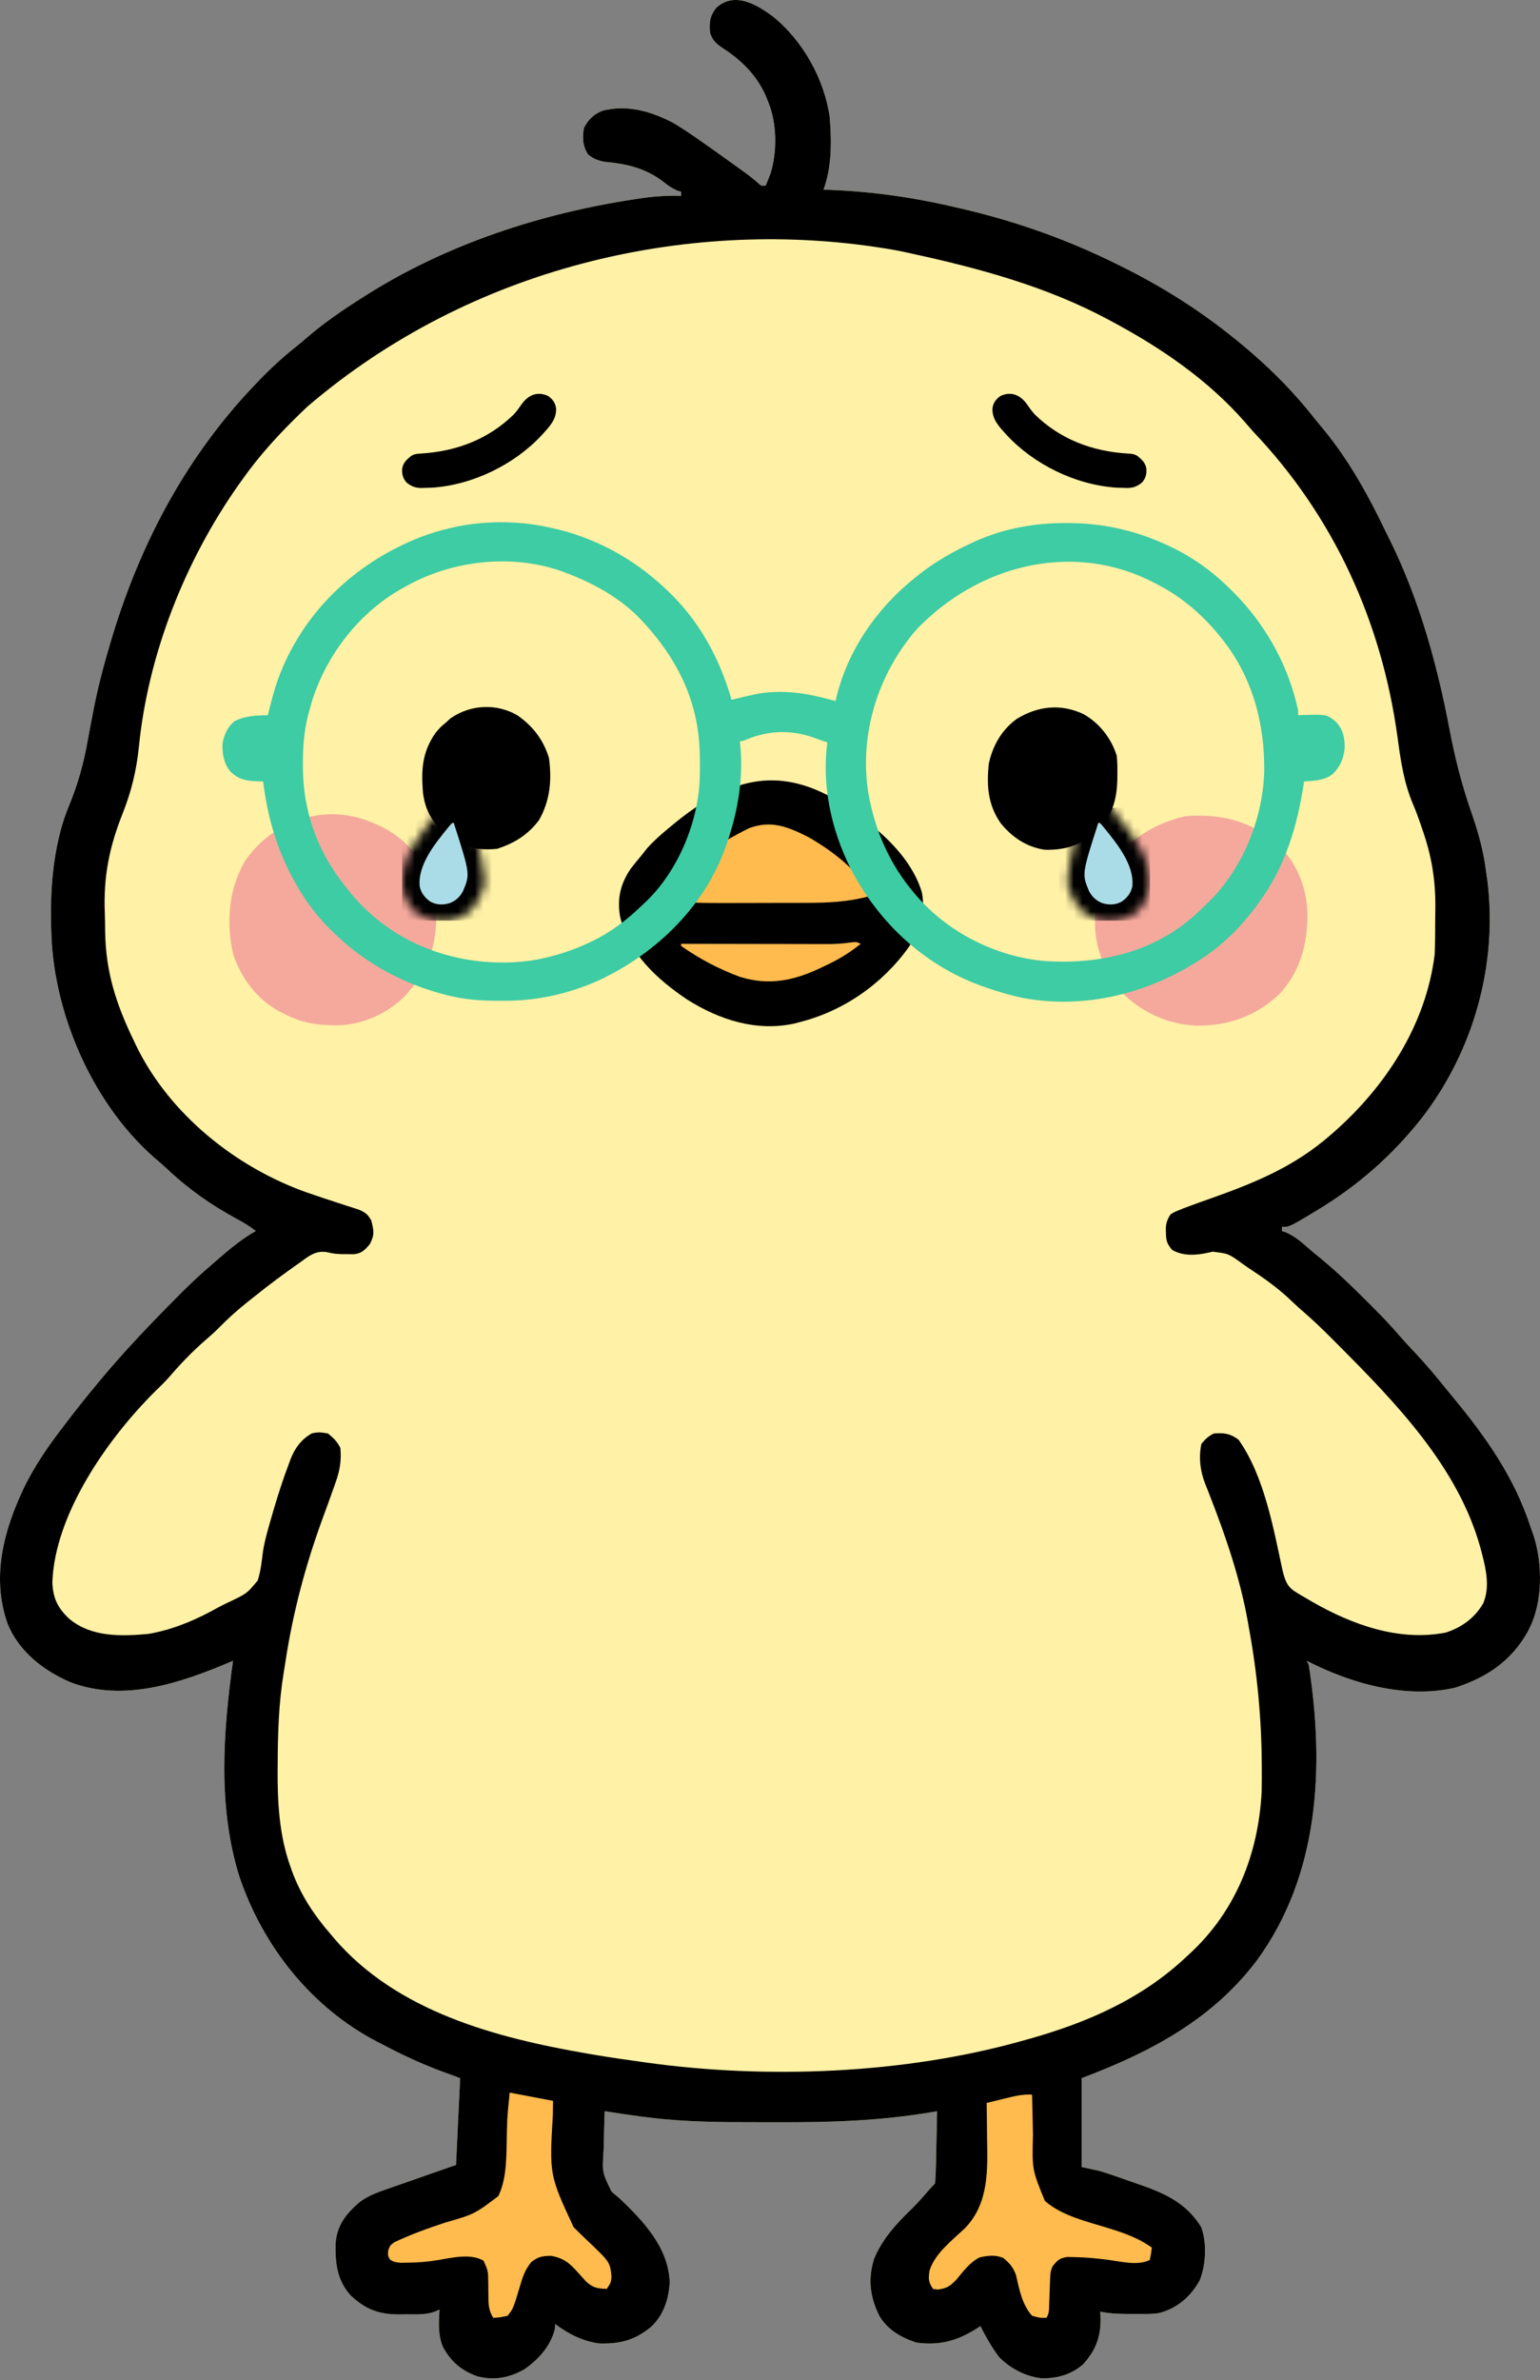 <svg width="180" height="278" viewBox="0 0 180 278" fill="none" xmlns="http://www.w3.org/2000/svg">
<rect x="0" y="0" width="180" height="278" fill="#808080" stroke="none"/>
<path d="M90.361 1.944C93.855 4.773 96.361 9.253 96.982 13.709C97.207 16.548 97.236 19.449 96.258 22.156C96.654 22.169 96.654 22.169 97.058 22.183C102.2 22.389 107.186 23.123 112.186 24.328C112.518 24.405 112.518 24.405 112.856 24.485C118.991 25.936 124.88 28.046 130.528 30.844C130.748 30.952 130.968 31.061 131.195 31.173C135.882 33.505 140.213 36.24 144.284 39.532C144.43 39.65 144.577 39.768 144.727 39.889C148.034 42.583 151.072 45.581 153.696 48.944C154.067 49.392 154.439 49.839 154.812 50.286C157.714 53.854 159.943 57.872 161.926 62.01C162.131 62.434 162.341 62.854 162.552 63.274C165.941 70.202 168.025 77.773 169.452 85.329C170.087 88.64 170.894 91.782 172.003 94.959C172.825 97.315 173.437 99.557 173.726 102.037C173.769 102.319 173.812 102.601 173.856 102.892C175.055 112.689 172.247 122.695 166.245 130.514C162.775 134.931 158.744 138.474 153.937 141.374C153.784 141.467 153.63 141.56 153.472 141.655C150.715 143.305 150.715 143.305 149.834 143.305C149.834 143.464 149.834 143.624 149.834 143.788C150.009 143.848 150.184 143.908 150.363 143.971C151.505 144.475 152.374 145.319 153.318 146.123C153.686 146.434 154.059 146.739 154.433 147.043C156.336 148.609 158.094 150.312 159.835 152.053C160.006 152.224 160.006 152.224 160.18 152.398C161.395 153.613 162.579 154.841 163.698 156.145C164.277 156.815 164.885 157.456 165.491 158.102C166.559 159.251 167.581 160.425 168.562 161.649C168.994 162.187 169.43 162.72 169.871 163.25C173.697 167.866 176.983 172.547 178.871 178.281C179.008 178.696 179.153 179.108 179.301 179.52C180.299 182.714 180.312 187.114 178.794 190.124C178.71 190.294 178.625 190.464 178.538 190.639C176.612 194.043 173.746 195.939 170.106 197.122C164.293 198.463 157.905 196.642 152.73 193.985C152.81 194.144 152.89 194.304 152.972 194.468C154.825 206.372 154.223 218.968 146.906 228.988C141.679 235.91 134.404 239.737 126.425 242.735C126.425 246.159 126.425 249.584 126.425 253.112C127.142 253.271 127.859 253.43 128.597 253.595C129.683 253.929 130.754 254.306 131.825 254.686C132.32 254.861 132.816 255.031 133.313 255.202C136.296 256.244 138.682 257.374 140.392 260.111C141.091 261.948 140.952 264.557 140.222 266.371C139.161 268.24 137.702 269.529 135.64 270.134C135.066 270.257 134.548 270.278 133.961 270.279C133.742 270.279 133.523 270.279 133.297 270.28C133.07 270.279 132.843 270.278 132.609 270.277C132.271 270.278 132.271 270.278 131.927 270.28C130.79 270.278 129.715 270.241 128.597 270.005C128.608 270.172 128.62 270.338 128.631 270.51C128.719 272.798 128.148 274.458 126.598 276.158C125.224 277.363 123.572 277.818 121.78 277.795C119.906 277.606 118.09 276.649 116.772 275.315C115.931 274.172 115.217 272.971 114.6 271.695C114.448 271.794 114.296 271.892 114.14 271.994C111.855 273.432 109.847 273.981 107.118 273.625C105.335 273.031 103.735 272.145 102.774 270.488C101.689 268.3 101.426 266.21 102.156 263.866C103.1 261.536 104.81 259.685 106.601 257.964C107.263 257.314 107.865 256.623 108.467 255.918C108.73 255.615 109.007 255.326 109.29 255.043C109.35 254.404 109.381 253.788 109.39 253.148C109.395 252.961 109.4 252.774 109.405 252.582C109.419 251.984 109.43 251.387 109.441 250.789C109.45 250.384 109.46 249.98 109.47 249.575C109.493 248.582 109.513 247.589 109.532 246.596C109.357 246.626 109.182 246.657 109.003 246.688C102.983 247.715 97.087 247.913 90.998 247.88C90.166 247.877 89.335 247.878 88.503 247.88C84.23 247.884 79.991 247.86 75.745 247.32C75.456 247.284 75.166 247.249 74.868 247.212C74.204 247.126 73.542 247.03 72.879 246.928C72.553 246.879 72.553 246.879 72.219 246.83C71.705 246.753 71.191 246.675 70.677 246.596C70.635 247.729 70.605 248.862 70.584 249.996C70.576 250.38 70.564 250.765 70.55 251.15C70.379 253.733 70.379 253.733 71.472 255.976C71.762 256.237 72.06 256.49 72.366 256.732C75.172 259.399 78.126 262.479 78.279 266.566C78.175 268.552 77.55 270.471 76.046 271.838C74.154 273.348 72.525 273.779 70.1 273.727C68.163 273.501 66.432 272.614 64.885 271.453C64.87 271.744 64.87 271.744 64.855 272.041C64.367 274.029 62.928 275.621 61.265 276.763C59.493 277.744 57.785 278.069 55.81 277.569C53.94 276.915 52.671 275.832 51.747 274.078C51.181 272.686 51.288 271.24 51.37 269.764C51.197 269.842 51.024 269.92 50.846 270.001C49.726 270.404 48.613 270.326 47.434 270.322C47.191 270.326 46.947 270.33 46.697 270.334C44.301 270.335 42.757 269.776 40.989 268.121C39.383 266.347 39.168 264.318 39.224 262.001C39.41 259.851 40.469 258.565 42.055 257.192C43.09 256.432 44.204 256.039 45.412 255.631C45.662 255.542 45.912 255.453 46.169 255.361C46.936 255.089 47.705 254.824 48.474 254.56C48.958 254.389 49.442 254.219 49.925 254.047C51.048 253.649 52.174 253.26 53.301 252.871C53.46 249.526 53.62 246.181 53.784 242.735C52.649 242.316 52.649 242.316 51.491 241.89C49.194 241.026 47.02 240.024 44.854 238.873C44.62 238.755 44.386 238.637 44.145 238.515C36.405 234.51 30.735 227.352 27.967 219.157C25.438 210.993 26.078 202.332 27.237 193.985C27.115 194.037 26.993 194.089 26.867 194.143C21.084 196.59 14.476 198.836 8.289 196.513C5.107 195.165 2.209 192.914 0.88 189.644C-1.047 184.139 0.447 178.682 2.888 173.594C4.035 171.304 5.415 169.232 6.965 167.197C7.066 167.063 7.167 166.928 7.272 166.79C8.652 164.958 10.079 163.165 11.55 161.405C11.706 161.218 11.706 161.218 11.865 161.028C14.652 157.69 17.654 154.56 20.721 151.48C20.908 151.292 21.096 151.103 21.289 150.909C22.428 149.773 23.601 148.694 24.824 147.649C25.093 147.415 25.362 147.18 25.631 146.946C26.993 145.771 28.321 144.681 29.892 143.788C29.186 143.217 28.437 142.782 27.64 142.351C24.693 140.755 22.066 138.916 19.623 136.619C19.111 136.14 18.588 135.686 18.051 135.236C11.12 129.165 6.691 119.341 6.058 110.226C5.822 105.879 5.93 101.553 7.01 97.316C7.072 97.069 7.072 97.069 7.136 96.817C7.393 95.884 7.704 94.988 8.074 94.094C9.094 91.621 9.765 89.231 10.234 86.6C10.424 85.543 10.628 84.489 10.833 83.435C10.873 83.227 10.913 83.02 10.954 82.806C11.486 80.085 12.196 77.42 12.998 74.766C13.064 74.549 13.129 74.332 13.197 74.108C16.55 63.158 21.939 53.11 29.892 44.841C30.005 44.722 30.118 44.604 30.235 44.482C31.59 43.069 32.995 41.771 34.528 40.553C34.979 40.193 35.422 39.823 35.859 39.445C37.923 37.66 40.139 36.164 42.441 34.705C42.605 34.6 42.77 34.496 42.94 34.388C52.328 28.489 63.257 24.924 74.176 23.272C74.443 23.231 74.709 23.191 74.983 23.149C76.535 22.929 78.039 22.828 79.606 22.88C79.606 22.72 79.606 22.561 79.606 22.397C79.447 22.347 79.288 22.297 79.124 22.246C78.48 21.951 78.081 21.675 77.54 21.235C75.487 19.669 73.291 19.129 70.761 18.911C69.907 18.769 69.427 18.582 68.746 18.053C68.097 17.081 68.047 16.044 68.264 14.916C68.793 13.948 69.374 13.365 70.397 12.945C73.295 12.179 76.116 13.011 78.7 14.358C79.504 14.839 80.284 15.348 81.054 15.881C81.217 15.993 81.379 16.105 81.547 16.22C82.76 17.06 83.96 17.915 85.157 18.777C85.366 18.927 85.366 18.927 85.579 19.08C87.595 20.528 87.595 20.528 88.457 21.243C88.964 21.722 88.964 21.722 89.501 21.673C89.673 21.247 89.673 21.247 89.848 20.813C89.912 20.654 89.977 20.494 90.043 20.33C90.866 17.674 90.824 14.345 89.742 11.778C89.663 11.581 89.584 11.384 89.502 11.181C88.422 8.768 86.672 7.039 84.473 5.618C83.676 5.076 83.293 4.739 82.985 3.814C82.895 2.605 82.957 1.886 83.709 0.918C85.85 -1.016 88.399 0.485 90.361 1.944Z" fill="#FFF1A6"/>
<path d="M90.361 1.944C93.855 4.773 96.361 9.253 96.982 13.709C97.207 16.548 97.236 19.449 96.258 22.156C96.654 22.169 96.654 22.169 97.058 22.183C102.2 22.389 107.186 23.123 112.186 24.328C112.518 24.405 112.518 24.405 112.856 24.485C118.991 25.936 124.88 28.046 130.528 30.844C130.748 30.952 130.968 31.061 131.195 31.173C135.882 33.505 140.213 36.24 144.284 39.532C144.43 39.65 144.577 39.768 144.727 39.889C148.034 42.583 151.072 45.581 153.696 48.944C154.067 49.392 154.439 49.839 154.812 50.286C157.714 53.854 159.943 57.872 161.926 62.01C162.131 62.434 162.341 62.854 162.552 63.274C165.941 70.202 168.025 77.773 169.452 85.329C170.087 88.64 170.894 91.782 172.003 94.959C172.825 97.315 173.437 99.557 173.726 102.037C173.769 102.319 173.812 102.601 173.856 102.892C175.055 112.689 172.247 122.695 166.245 130.514C162.775 134.931 158.744 138.474 153.937 141.374C153.784 141.467 153.63 141.56 153.472 141.655C150.715 143.305 150.715 143.305 149.834 143.305C149.834 143.464 149.834 143.624 149.834 143.788C150.009 143.848 150.184 143.908 150.363 143.971C151.505 144.475 152.374 145.319 153.318 146.123C153.686 146.434 154.059 146.739 154.433 147.043C156.336 148.609 158.094 150.312 159.835 152.053C160.006 152.224 160.006 152.224 160.18 152.398C161.395 153.613 162.579 154.841 163.698 156.145C164.277 156.815 164.885 157.456 165.491 158.102C166.559 159.251 167.581 160.425 168.562 161.649C168.994 162.187 169.43 162.72 169.871 163.25C173.697 167.866 176.983 172.547 178.871 178.281C179.008 178.696 179.153 179.108 179.301 179.52C180.299 182.714 180.312 187.114 178.794 190.124C178.71 190.294 178.625 190.464 178.538 190.639C176.612 194.043 173.746 195.939 170.106 197.122C164.293 198.463 157.905 196.642 152.73 193.985C152.81 194.144 152.89 194.304 152.972 194.468C154.825 206.372 154.223 218.968 146.906 228.988C141.679 235.91 134.404 239.737 126.425 242.735C126.425 246.159 126.425 249.584 126.425 253.112C127.142 253.271 127.859 253.43 128.597 253.595C129.683 253.929 130.754 254.306 131.825 254.686C132.32 254.861 132.816 255.031 133.313 255.202C136.296 256.244 138.682 257.374 140.392 260.111C141.091 261.948 140.952 264.557 140.222 266.371C139.161 268.24 137.702 269.529 135.64 270.134C135.066 270.257 134.548 270.278 133.961 270.279C133.742 270.279 133.523 270.279 133.297 270.28C133.07 270.279 132.843 270.278 132.609 270.277C132.271 270.278 132.271 270.278 131.927 270.28C130.79 270.278 129.715 270.241 128.597 270.005C128.608 270.172 128.62 270.338 128.631 270.51C128.719 272.798 128.148 274.458 126.598 276.158C125.224 277.363 123.572 277.818 121.78 277.795C119.906 277.606 118.09 276.649 116.772 275.315C115.931 274.172 115.217 272.971 114.6 271.695C114.448 271.794 114.296 271.892 114.14 271.994C111.855 273.432 109.847 273.981 107.118 273.625C105.335 273.031 103.735 272.145 102.774 270.488C101.689 268.3 101.426 266.21 102.156 263.866C103.1 261.536 104.81 259.685 106.601 257.964C107.263 257.314 107.865 256.623 108.467 255.918C108.73 255.615 109.007 255.326 109.29 255.043C109.35 254.404 109.381 253.788 109.39 253.148C109.395 252.961 109.4 252.774 109.405 252.582C109.419 251.984 109.43 251.387 109.441 250.789C109.45 250.384 109.46 249.98 109.47 249.575C109.493 248.582 109.513 247.589 109.532 246.596C109.357 246.626 109.182 246.657 109.003 246.688C102.983 247.715 97.087 247.913 90.998 247.88C90.166 247.877 89.335 247.878 88.503 247.88C84.23 247.884 79.991 247.86 75.745 247.32C75.456 247.284 75.166 247.249 74.868 247.212C74.204 247.126 73.542 247.03 72.879 246.928C72.553 246.879 72.553 246.879 72.219 246.83C71.705 246.753 71.191 246.675 70.677 246.596C70.635 247.729 70.605 248.862 70.584 249.996C70.576 250.38 70.564 250.765 70.55 251.15C70.379 253.733 70.379 253.733 71.472 255.976C71.762 256.237 72.06 256.49 72.366 256.732C75.172 259.399 78.126 262.479 78.279 266.566C78.175 268.552 77.55 270.471 76.046 271.838C74.154 273.348 72.525 273.779 70.1 273.727C68.163 273.501 66.432 272.614 64.885 271.453C64.87 271.744 64.87 271.744 64.855 272.041C64.367 274.029 62.928 275.621 61.265 276.763C59.493 277.744 57.785 278.069 55.81 277.569C53.94 276.915 52.671 275.832 51.747 274.078C51.181 272.686 51.288 271.24 51.37 269.764C51.197 269.842 51.024 269.92 50.846 270.001C49.726 270.404 48.613 270.326 47.434 270.322C47.191 270.326 46.947 270.33 46.697 270.334C44.301 270.335 42.757 269.776 40.989 268.121C39.383 266.347 39.168 264.318 39.224 262.001C39.41 259.851 40.469 258.565 42.055 257.192C43.09 256.432 44.204 256.039 45.412 255.631C45.662 255.542 45.912 255.453 46.169 255.361C46.936 255.089 47.705 254.824 48.474 254.56C48.958 254.389 49.442 254.219 49.925 254.047C51.048 253.649 52.174 253.26 53.301 252.871C53.46 249.526 53.62 246.181 53.784 242.735C52.649 242.316 52.649 242.316 51.491 241.89C49.194 241.026 47.02 240.024 44.854 238.873C44.62 238.755 44.386 238.637 44.145 238.515C36.405 234.51 30.735 227.352 27.967 219.157C25.438 210.993 26.078 202.332 27.237 193.985C27.115 194.037 26.993 194.089 26.867 194.143C21.084 196.59 14.476 198.836 8.289 196.513C5.107 195.165 2.209 192.914 0.88 189.644C-1.047 184.139 0.447 178.682 2.888 173.594C4.035 171.304 5.415 169.232 6.965 167.197C7.066 167.063 7.167 166.928 7.272 166.79C8.652 164.958 10.079 163.165 11.55 161.405C11.706 161.218 11.706 161.218 11.865 161.028C14.652 157.69 17.654 154.56 20.721 151.48C20.908 151.292 21.096 151.103 21.289 150.909C22.428 149.773 23.601 148.694 24.824 147.649C25.093 147.415 25.362 147.18 25.631 146.946C26.993 145.771 28.321 144.681 29.892 143.788C29.186 143.217 28.437 142.782 27.64 142.351C24.693 140.755 22.066 138.916 19.623 136.619C19.111 136.14 18.588 135.686 18.051 135.236C11.12 129.165 6.691 119.341 6.058 110.226C5.822 105.879 5.93 101.553 7.01 97.316C7.072 97.069 7.072 97.069 7.136 96.817C7.393 95.884 7.704 94.988 8.074 94.094C9.094 91.621 9.765 89.231 10.234 86.6C10.424 85.543 10.628 84.489 10.833 83.435C10.873 83.227 10.913 83.02 10.954 82.806C11.486 80.085 12.196 77.42 12.998 74.766C13.064 74.549 13.129 74.332 13.197 74.108C16.55 63.158 21.939 53.11 29.892 44.841C30.005 44.722 30.118 44.604 30.235 44.482C31.59 43.069 32.995 41.771 34.528 40.553C34.979 40.193 35.422 39.823 35.859 39.445C37.923 37.66 40.139 36.164 42.441 34.705C42.605 34.6 42.77 34.496 42.94 34.388C52.328 28.489 63.257 24.924 74.176 23.272C74.443 23.231 74.709 23.191 74.983 23.149C76.535 22.929 78.039 22.828 79.606 22.88C79.606 22.72 79.606 22.561 79.606 22.397C79.447 22.347 79.288 22.297 79.124 22.246C78.48 21.951 78.081 21.675 77.54 21.235C75.487 19.669 73.291 19.129 70.761 18.911C69.907 18.769 69.427 18.582 68.746 18.053C68.097 17.081 68.047 16.044 68.264 14.916C68.793 13.948 69.374 13.365 70.397 12.945C73.295 12.179 76.116 13.011 78.7 14.358C79.504 14.839 80.284 15.348 81.054 15.881C81.217 15.993 81.379 16.105 81.547 16.22C82.76 17.06 83.96 17.915 85.157 18.777C85.366 18.927 85.366 18.927 85.579 19.08C87.595 20.528 87.595 20.528 88.457 21.243C88.964 21.722 88.964 21.722 89.501 21.673C89.673 21.247 89.673 21.247 89.848 20.813C89.912 20.654 89.977 20.494 90.043 20.33C90.866 17.674 90.824 14.345 89.742 11.778C89.663 11.581 89.584 11.384 89.502 11.181C88.422 8.768 86.672 7.039 84.473 5.618C83.676 5.076 83.293 4.739 82.985 3.814C82.895 2.605 82.957 1.886 83.709 0.918C85.85 -1.016 88.399 0.485 90.361 1.944ZM35.925 47.496C35.668 47.742 35.668 47.742 35.405 47.993C32.739 50.549 30.326 53.158 28.202 56.184C28.095 56.335 27.987 56.487 27.876 56.643C21.629 65.493 17.314 76.414 16.235 87.212C15.946 90.04 15.356 92.448 14.306 95.093C12.763 98.983 12.076 102.459 12.249 106.647C12.275 107.373 12.284 108.099 12.29 108.826C12.362 113.588 13.595 117.328 15.653 121.585C15.73 121.746 15.807 121.908 15.886 122.074C19.761 130.109 27.568 136.37 35.909 139.3C37.303 139.78 38.701 140.249 40.105 140.697C40.27 140.751 40.435 140.805 40.605 140.861C41.057 141.008 41.51 141.153 41.964 141.297C42.73 141.637 43.008 141.855 43.406 142.581C43.696 143.777 43.796 144.225 43.225 145.326C42.626 146.026 42.258 146.416 41.322 146.498C41.079 146.495 40.836 146.491 40.586 146.488C40.346 146.486 40.106 146.485 39.859 146.483C39.062 146.442 39.062 146.442 38.133 146.239C36.839 146.07 36.041 146.747 35.035 147.483C34.846 147.616 34.657 147.748 34.462 147.885C33.899 148.282 33.342 148.688 32.788 149.097C32.635 149.209 32.483 149.322 32.325 149.437C31.418 150.11 30.532 150.805 29.65 151.51C29.297 151.79 29.297 151.79 28.936 152.075C27.727 153.044 26.6 154.045 25.521 155.156C25.069 155.609 24.601 156.027 24.115 156.443C22.525 157.814 21.085 159.31 19.723 160.905C19.214 161.471 18.674 161.993 18.127 162.521C12.608 167.998 6.406 176.827 6.12 184.814C6.195 186.711 6.749 187.827 8.126 189.113C10.732 191.239 14.139 191.135 17.342 190.848C20.25 190.352 22.994 189.171 25.55 187.729C26.056 187.455 26.572 187.213 27.094 186.97C28.88 186.1 28.88 186.1 30.121 184.609C30.483 183.495 30.593 182.338 30.741 181.18C30.967 179.794 31.372 178.454 31.762 177.107C31.845 176.819 31.929 176.531 32.015 176.234C32.541 174.457 33.106 172.7 33.768 170.968C33.839 170.776 33.909 170.584 33.981 170.386C34.501 169.096 35.199 168.163 36.408 167.438C37.164 167.237 37.532 167.295 38.338 167.438C38.988 167.964 39.414 168.382 39.786 169.128C39.921 170.556 39.722 171.796 39.228 173.14C39.166 173.319 39.104 173.499 39.04 173.683C38.608 174.92 38.153 176.148 37.702 177.377C35.709 182.829 34.255 188.272 33.376 194.021C33.307 194.472 33.235 194.921 33.16 195.37C32.575 198.918 32.471 202.434 32.456 206.022C32.453 206.349 32.453 206.349 32.45 206.684C32.425 210.472 32.632 214.351 33.919 217.953C33.98 218.129 34.041 218.305 34.104 218.487C35.107 221.249 36.655 223.627 38.58 225.841C38.824 226.134 38.824 226.134 39.074 226.432C46.391 234.938 57.875 237.997 68.505 239.839C68.759 239.883 69.013 239.927 69.274 239.972C71.105 240.285 72.939 240.554 74.78 240.804C75.035 240.841 75.291 240.877 75.554 240.915C89.626 242.877 105.692 242.25 119.426 238.391C119.663 238.325 119.9 238.26 120.144 238.193C127.062 236.262 133.469 233.483 138.733 228.496C138.905 228.337 138.905 228.337 139.081 228.176C144.459 223.213 147.091 216.522 147.467 209.267C147.486 208.376 147.488 207.486 147.481 206.595C147.481 206.435 147.48 206.276 147.479 206.111C147.45 200.714 146.953 195.431 145.973 190.124C145.935 189.905 145.897 189.687 145.858 189.462C144.975 184.463 143.305 179.552 141.462 174.827C141.395 174.655 141.329 174.484 141.26 174.307C141.134 173.986 141.007 173.665 140.876 173.345C140.284 171.835 140.089 170.246 140.422 168.645C140.877 168.093 141.233 167.757 141.87 167.438C143.098 167.346 143.776 167.43 144.766 168.162C147.77 172.406 148.846 178.523 149.923 183.503C150.223 184.654 150.45 185.348 151.492 185.981C151.683 186.098 151.875 186.215 152.072 186.335C152.279 186.455 152.487 186.576 152.7 186.7C152.915 186.826 153.129 186.952 153.35 187.082C158.06 189.777 163.507 191.756 168.99 190.689C170.852 190.09 172.376 188.978 173.364 187.273C174.141 185.42 173.722 183.405 173.229 181.526C173.147 181.212 173.147 181.212 173.064 180.892C170.468 171.339 163.061 163.763 156.26 156.94C156.036 156.716 155.812 156.491 155.582 156.259C154.479 155.159 153.365 154.091 152.183 153.077C151.609 152.583 151.064 152.06 150.513 151.541C149.094 150.249 147.575 149.182 145.973 148.132C145.699 147.941 145.426 147.75 145.153 147.559C143.585 146.427 143.585 146.427 141.735 146.201C141.482 146.258 141.482 146.258 141.225 146.317C139.805 146.634 138.265 146.735 136.999 145.99C136.383 145.268 136.282 144.868 136.275 143.939C136.271 143.753 136.268 143.567 136.264 143.375C136.328 142.745 136.469 142.395 136.802 141.857C137.224 141.588 137.224 141.588 137.739 141.378C137.934 141.298 138.129 141.219 138.33 141.136C139.494 140.695 140.665 140.277 141.84 139.866C146.873 138.071 151.304 136.217 155.385 132.686C155.504 132.584 155.623 132.481 155.746 132.375C161.931 126.981 166.68 119.732 167.693 111.449C167.72 110.781 167.738 110.118 167.742 109.45C167.744 109.262 167.745 109.074 167.746 108.881C167.749 108.484 167.75 108.088 167.751 107.692C167.753 107.097 167.761 106.503 167.769 105.908C167.79 102.776 167.328 99.969 166.29 96.999C166.198 96.724 166.198 96.724 166.103 96.443C165.809 95.579 165.5 94.729 165.139 93.891C164.072 91.343 163.714 88.829 163.346 86.1C161.5 72.601 155.876 60.271 146.456 50.392C146.152 50.047 145.85 49.7 145.551 49.351C141.273 44.432 135.757 40.656 130.045 37.601C129.897 37.521 129.749 37.441 129.596 37.358C122.412 33.499 114.558 31.359 106.636 29.637C106.443 29.594 106.249 29.551 106.05 29.506C104.964 29.265 103.875 29.073 102.774 28.913C102.561 28.881 102.347 28.848 102.127 28.815C80.255 25.636 55.175 31.035 35.925 47.496Z" fill="black"/>
<path d="M97.269 93.168C101.408 95.724 106.286 99.373 107.75 104.219C108.208 106.562 107.474 108.658 106.213 110.635C103.123 114.953 98.531 118.144 93.362 119.413C93.213 119.455 93.064 119.497 92.911 119.54C88.428 120.538 84.096 119.123 80.33 116.758C76.786 114.379 73.421 111.31 72.463 106.981C72.126 104.895 72.536 103.207 73.73 101.452C74.147 100.91 74.579 100.386 75.021 99.865C75.312 99.492 75.312 99.492 75.609 99.111C76.397 98.227 77.246 97.48 78.158 96.728C78.278 96.628 78.398 96.528 78.522 96.425C84.519 91.449 90.153 89.232 97.269 93.168Z" fill="black"/>
<path d="M149.171 98.447C151.522 100.675 152.709 103.471 152.815 106.676C152.855 110.194 151.984 113.489 149.527 116.128C146.753 118.72 143.486 119.866 139.738 119.793C136.31 119.628 133.106 118.086 130.769 115.552C130.197 114.786 129.748 113.994 129.321 113.139C129.203 112.905 129.085 112.671 128.964 112.431C127.728 109.659 127.725 106.574 128.572 103.672C129.059 102.448 129.747 101.403 130.528 100.348C130.654 100.174 130.781 100 130.911 99.821C132.83 97.415 135.559 96.073 138.492 95.34C142.545 95.002 146.01 95.82 149.171 98.447Z" fill="#F4A99C"/>
<path d="M43.889 96.245C44.23 96.398 44.23 96.398 44.578 96.555C47.658 98.08 49.496 100.535 50.646 103.726C51.377 107.432 51.01 111.273 48.882 114.466C48.593 114.834 48.296 115.196 47.992 115.552C47.854 115.722 47.715 115.892 47.573 116.067C45.718 118.148 42.713 119.575 39.935 119.744C37.476 119.807 35.497 119.599 33.27 118.448C33.05 118.337 32.829 118.227 32.602 118.113C30.03 116.706 28.205 114.263 27.267 111.494C26.402 107.82 26.723 103.83 28.645 100.561C32.036 95.623 38.363 93.678 43.889 96.245Z" fill="#F4A99C"/>
<path d="M59.576 244.424C62.084 244.902 62.084 244.902 64.644 245.389C64.635 245.934 64.627 246.479 64.618 247.04C64.213 254.046 64.213 254.046 67.045 260.142C67.574 260.673 68.112 261.193 68.656 261.709C71.308 264.227 71.308 264.227 71.476 265.948C71.401 266.627 71.401 266.627 70.918 267.351C69.818 267.316 69.225 267.207 68.437 266.416C68.174 266.133 67.915 265.846 67.66 265.556C66.651 264.415 65.968 263.765 64.402 263.489C63.399 263.506 62.896 263.585 62.106 264.212C61.35 265.126 61.079 265.984 60.752 267.109C59.99 269.647 59.99 269.647 59.334 270.488C58.444 270.684 58.444 270.684 57.645 270.729C57.216 269.988 57.102 269.448 57.096 268.595C57.091 268.374 57.086 268.153 57.081 267.925C57.075 267.461 57.071 266.998 57.068 266.535C57.046 265.228 57.046 265.228 56.519 264.06C55.028 263.187 52.906 263.694 51.28 263.972C50.086 264.174 48.929 264.273 47.72 264.289C47.421 264.293 47.122 264.297 46.813 264.301C46.061 264.213 46.061 264.213 45.58 263.922C45.337 263.489 45.337 263.489 45.365 262.904C45.578 262.283 45.578 262.283 46.111 261.891C48.04 260.989 49.995 260.271 52.019 259.613C55.457 258.617 55.457 258.617 58.245 256.513C59.355 254.243 59.165 251.244 59.252 248.754C59.26 248.54 59.267 248.327 59.275 248.107C59.281 247.92 59.286 247.733 59.292 247.541C59.354 246.5 59.472 245.462 59.576 244.424Z" fill="#FFBB4D"/>
<path d="M120.633 244.665C120.64 245.028 120.64 245.028 120.648 245.399C120.666 246.309 120.687 247.219 120.71 248.128C120.719 248.52 120.727 248.911 120.735 249.303C120.628 253.42 120.628 253.42 122.136 257.086C124.166 258.844 127.102 259.493 129.62 260.275C131.434 260.842 133.069 261.413 134.63 262.524C134.54 263.233 134.54 263.233 134.389 263.972C133.014 264.66 131.1 264.175 129.638 263.972C128.305 263.793 126.986 263.667 125.641 263.64C125.351 263.633 125.061 263.627 124.762 263.62C123.864 263.753 123.597 263.991 123.046 264.696C122.757 265.274 122.76 265.672 122.737 266.318C122.728 266.543 122.719 266.767 122.71 266.999C122.701 267.235 122.693 267.47 122.684 267.713C122.668 268.178 122.65 268.643 122.632 269.108C122.624 269.315 122.617 269.521 122.609 269.734C122.564 270.247 122.564 270.247 122.322 270.729C121.553 270.745 121.553 270.745 120.633 270.488C119.458 269.198 119.129 267.368 118.748 265.718C118.408 264.794 118.012 264.351 117.254 263.731C116.326 263.352 115.471 263.457 114.509 263.67C113.367 264.225 112.587 265.313 111.784 266.266C111.088 267.01 110.626 267.307 109.622 267.426C109.433 267.401 109.244 267.376 109.049 267.351C108.512 266.545 108.499 266.162 108.648 265.221C109.265 263.189 111.35 261.633 112.835 260.216C115.611 257.29 115.432 253.439 115.369 249.613C115.365 249.223 115.362 248.834 115.359 248.445C115.351 247.507 115.339 246.569 115.324 245.631C115.982 245.468 116.641 245.308 117.3 245.148C117.485 245.102 117.671 245.056 117.862 245.009C118.804 244.782 119.656 244.603 120.633 244.665Z" fill="#FFBB4D"/>
<path d="M126.64 83.409C128.493 84.452 129.901 86.239 130.528 88.281C130.602 88.981 130.608 89.674 130.603 90.377C130.601 90.668 130.601 90.668 130.599 90.965C130.55 93.358 130.035 95.203 128.356 96.969C126.547 98.652 124.576 99.329 122.11 99.254C119.973 98.933 118.253 97.77 116.923 96.099C115.459 93.943 115.319 91.779 115.565 89.246C116.008 87.13 117.072 85.248 118.84 83.972C121.29 82.468 123.973 82.154 126.64 83.409Z" fill="black"/>
<path d="M60.499 83.567C62.293 84.83 63.51 86.403 64.161 88.522C64.522 91.106 64.295 93.552 62.984 95.823C61.663 97.533 60.17 98.46 58.128 99.141C55.936 99.364 54.191 99.007 52.406 97.696C50.654 96.21 49.744 94.902 49.44 92.625C49.228 89.961 49.314 87.909 50.888 85.626C51.506 84.902 51.506 84.902 52.094 84.42C52.279 84.25 52.463 84.081 52.652 83.907C54.975 82.286 58.043 82.121 60.499 83.567Z" fill="black"/>
<path d="M94.474 97.769C97.216 99.339 99.805 101.323 101.568 103.968C101.568 104.207 101.568 104.446 101.568 104.692C99.11 105.35 96.798 105.454 94.258 105.456C93.923 105.457 93.587 105.458 93.252 105.459C92.55 105.46 91.849 105.461 91.147 105.461C90.258 105.46 89.369 105.464 88.48 105.468C87.787 105.471 87.094 105.471 86.401 105.471C85.917 105.471 85.433 105.474 84.949 105.477C79.945 105.464 79.945 105.464 78.4 104.692C79.673 101.002 84.233 98.394 87.57 96.728C90.153 95.772 92.099 96.57 94.474 97.769Z" fill="#FFBB4D"/>
<path d="M100.602 110.243C99.282 111.31 97.95 112.113 96.409 112.822C96.219 112.913 96.03 113.004 95.834 113.098C92.722 114.554 89.865 115.146 86.499 114.104C84.059 113.21 81.729 111.986 79.606 110.484C79.606 110.404 79.606 110.325 79.606 110.243C79.835 110.243 80.064 110.244 80.299 110.244C82.458 110.249 84.616 110.253 86.775 110.255C87.885 110.256 88.994 110.258 90.104 110.261C91.176 110.263 92.248 110.265 93.32 110.265C93.728 110.266 94.136 110.267 94.544 110.268C95.117 110.27 95.691 110.27 96.264 110.27C96.431 110.271 96.598 110.272 96.77 110.273C97.607 110.271 98.416 110.221 99.245 110.105C100.12 110.001 100.12 110.001 100.602 110.243Z" fill="#FFBB4D"/>
<path d="M64.092 46.267C64.622 46.673 64.878 47.018 64.994 47.651C65.082 48.98 64.201 49.855 63.346 50.801C60.155 54.243 55.295 56.641 50.492 56.962C50.204 56.975 49.915 56.982 49.626 56.986C49.53 56.991 49.433 56.995 49.334 57C48.592 57.01 48.094 56.827 47.524 56.366C47.09 55.87 46.97 55.409 47.006 54.764C47.112 54.071 47.504 53.7 48.038 53.27C48.407 53.023 48.754 52.997 49.191 52.975C53.373 52.724 57.107 51.295 60.068 48.39C60.397 48.027 60.672 47.65 60.946 47.248C61.691 46.183 62.776 45.638 64.092 46.267Z" fill="black"/>
<path d="M116.908 46.267C116.378 46.673 116.122 47.018 116.006 47.651C115.918 48.98 116.799 49.855 117.654 50.801C120.845 54.243 125.705 56.641 130.507 56.962C130.796 56.975 131.085 56.982 131.374 56.986C131.47 56.991 131.567 56.995 131.666 57C132.408 57.01 132.906 56.827 133.476 56.366C133.911 55.87 134.03 55.409 133.994 54.764C133.888 54.071 133.496 53.7 132.962 53.27C132.593 53.023 132.246 52.997 131.809 52.975C127.627 52.724 123.893 51.295 120.932 48.39C120.603 48.027 120.328 47.65 120.054 47.248C119.309 46.183 118.224 45.638 116.908 46.267Z" fill="black"/>
<mask id="mask0_501_18722" style="mask-type:alpha" maskUnits="userSpaceOnUse" x="47" y="84" width="16" height="24">
<path d="M55.913 84.003C57.63 83.954 59.172 84.537 60.426 85.713C61.148 86.41 61.612 87.159 62.008 88.073C62.044 88.155 62.08 88.237 62.117 88.322C62.632 89.772 62.425 91.483 61.791 92.848C61.531 93.386 61.242 93.873 60.838 94.316C60.775 94.385 60.713 94.455 60.648 94.527C59.599 95.638 58.085 96.449 56.533 96.507C56.357 96.508 56.181 96.507 56.004 96.506C55.944 96.505 55.883 96.505 55.82 96.504C55.672 96.504 55.524 96.502 55.375 96.501C55.395 96.582 55.415 96.664 55.435 96.748C56.987 103.219 56.987 103.219 55.615 105.574C55.002 106.56 53.874 107.263 52.757 107.542C51.28 107.758 49.962 107.52 48.723 106.665C47.778 105.905 47.181 104.714 47.026 103.524C46.706 100.115 49.446 97.003 51.474 94.55C51.314 94.28 51.147 94.017 50.976 93.755C50.1 92.37 49.638 90.705 50.005 89.07C50.446 87.317 51.414 85.843 52.956 84.874C53.892 84.352 54.844 84.062 55.913 84.003Z" fill="black"/>
</mask>
<g mask="url(#mask0_501_18722)">
<rect x="47" y="94.369" width="10.627" height="13.158" fill="black"/>
<path d="M53.034 96.11C54.951 102.079 54.951 102.079 54.127 104.07C53.782 104.733 53.283 105.203 52.587 105.482C51.785 105.726 51.053 105.715 50.303 105.318C49.665 104.872 49.206 104.3 49.055 103.524C48.814 101.009 50.866 98.523 52.347 96.696C52.831 96.11 52.831 96.11 53.034 96.11Z" fill="#AADCE7"/>
</g>
<mask id="mask1_501_18722" style="mask-type:alpha" maskUnits="userSpaceOnUse" x="119" y="84" width="16" height="24">
<path d="M125.495 84.003C123.778 83.954 122.235 84.537 120.982 85.713C120.26 86.41 119.795 87.159 119.399 88.073C119.364 88.155 119.328 88.237 119.291 88.322C118.776 89.772 118.982 91.483 119.617 92.848C119.877 93.386 120.165 93.873 120.57 94.316C120.632 94.385 120.695 94.455 120.759 94.527C121.808 95.638 123.322 96.449 124.874 96.507C125.051 96.508 125.227 96.507 125.403 96.506C125.464 96.505 125.525 96.505 125.587 96.504C125.736 96.504 125.884 96.502 126.032 96.501C126.013 96.582 125.993 96.664 125.973 96.748C124.42 103.219 124.42 103.219 125.792 105.574C126.405 106.56 127.534 107.263 128.65 107.542C130.128 107.758 131.446 107.52 132.685 106.665C133.63 105.905 134.227 104.714 134.382 103.524C134.702 100.115 131.961 97.003 129.934 94.55C130.093 94.28 130.26 94.017 130.431 93.755C131.307 92.37 131.769 90.705 131.403 89.07C130.962 87.317 129.993 85.843 128.451 84.874C127.515 84.352 126.564 84.062 125.495 84.003Z" fill="black"/>
</mask>
<g mask="url(#mask1_501_18722)">
<rect width="10.627" height="13.158" transform="matrix(-1 0 0 1 134.407 94.369)" fill="black"/>
<path d="M128.373 96.11C126.456 102.079 126.456 102.079 127.281 104.07C127.626 104.733 128.124 105.203 128.821 105.482C129.622 105.726 130.354 105.715 131.104 105.318C131.743 104.872 132.201 104.3 132.353 103.524C132.594 101.009 130.541 98.523 129.061 96.696C128.577 96.11 128.577 96.11 128.373 96.11Z" fill="#AADCE7"/>
</g>
<path d="M63.936 61.552C64.065 61.579 64.194 61.606 64.327 61.633C69.42 62.712 73.979 65.185 77.762 68.742C77.839 68.814 77.916 68.887 77.996 68.961C81.701 72.471 84.113 76.848 85.504 81.738C85.656 81.701 85.808 81.665 85.965 81.627C86.171 81.577 86.378 81.528 86.584 81.479C86.683 81.455 86.783 81.431 86.885 81.406C87.208 81.329 87.531 81.256 87.854 81.185C87.971 81.159 88.087 81.133 88.206 81.107C91.004 80.539 93.837 80.864 96.565 81.6C96.778 81.654 96.992 81.707 97.206 81.761C97.359 81.799 97.513 81.837 97.671 81.876C97.701 81.735 97.701 81.735 97.732 81.591C99.016 76.043 102.506 71.013 106.934 67.497C107.137 67.332 107.137 67.332 107.344 67.164C109.213 65.677 111.27 64.496 113.432 63.488C113.588 63.414 113.743 63.341 113.903 63.265C117.274 61.741 120.906 61.076 124.588 61.094C124.751 61.095 124.751 61.095 124.917 61.095C128.676 61.112 132.236 61.849 135.692 63.35C135.84 63.413 135.84 63.413 135.991 63.478C138.705 64.658 141.153 66.283 143.296 68.327C143.382 68.408 143.467 68.489 143.556 68.573C147.666 72.491 150.522 77.4 151.73 82.982C151.73 83.165 151.73 83.347 151.73 83.535C151.902 83.529 152.074 83.522 152.251 83.516C155.086 83.441 155.086 83.441 156.138 84.302C156.99 85.203 157.195 86.188 157.162 87.402C157.047 88.608 156.644 89.543 155.782 90.405C155.016 90.999 154.157 91.149 153.208 91.219C153.06 91.231 152.913 91.242 152.76 91.254C152.648 91.261 152.536 91.269 152.421 91.278C152.409 91.362 152.396 91.445 152.383 91.532C151.636 96.494 150.193 101.293 147.167 105.38C147.069 105.519 146.97 105.658 146.869 105.802C145.252 108.016 143.087 110.216 140.807 111.74C140.726 111.795 140.645 111.849 140.561 111.905C134.396 116.004 126.868 117.939 119.512 116.557C118.198 116.28 116.915 115.905 115.644 115.473C115.55 115.442 115.457 115.411 115.36 115.379C108.315 113.036 102.71 107.887 99.372 101.338C97.147 96.869 96.038 91.703 96.703 86.715C96.585 86.677 96.467 86.638 96.345 86.599C96.038 86.494 95.731 86.385 95.427 86.27C92.574 85.194 89.89 85.263 87.091 86.44C86.748 86.577 86.748 86.577 86.472 86.577C86.482 86.658 86.492 86.739 86.502 86.822C86.96 91.062 86.162 95.326 84.674 99.297C84.641 99.387 84.607 99.477 84.572 99.57C81.968 106.341 76.267 111.653 69.747 114.62C66.359 116.108 62.634 116.913 58.938 116.892C58.631 116.89 58.325 116.892 58.019 116.893C56.129 116.895 54.255 116.735 52.417 116.277C52.235 116.232 52.235 116.232 52.05 116.186C47.292 114.971 42.889 112.636 39.326 109.251C39.217 109.149 39.217 109.149 39.105 109.044C37.312 107.352 35.831 105.461 34.625 103.306C34.562 103.194 34.499 103.083 34.435 102.968C32.366 99.243 31.279 95.49 30.754 91.278C30.607 91.274 30.46 91.271 30.309 91.267C28.912 91.218 27.931 91.125 26.909 90.094C26.178 89.195 25.963 88.059 26.005 86.919C26.147 85.905 26.607 84.857 27.436 84.227C28.652 83.601 29.969 83.569 31.307 83.535C31.328 83.451 31.348 83.366 31.37 83.278C31.804 81.525 32.252 79.805 32.966 78.143C33.009 78.042 33.052 77.941 33.097 77.837C36.162 70.792 41.977 65.568 49.065 62.769C50.225 62.325 51.388 61.966 52.599 61.691C52.714 61.663 52.829 61.636 52.947 61.608C56.443 60.817 60.429 60.797 63.936 61.552ZM47.483 68.465C47.399 68.511 47.314 68.556 47.227 68.604C42.086 71.395 38.149 76.435 36.439 81.996C36.319 82.407 36.205 82.819 36.094 83.233C36.061 83.356 36.028 83.48 35.994 83.607C35.536 85.433 35.398 87.261 35.403 89.135C35.403 89.237 35.403 89.338 35.403 89.443C35.408 91.251 35.578 92.974 36.008 94.734C36.033 94.84 36.058 94.946 36.084 95.055C36.832 98.108 38.335 100.998 40.294 103.444C40.388 103.567 40.483 103.69 40.58 103.817C41.927 105.527 43.483 107.042 45.271 108.283C45.351 108.34 45.431 108.396 45.513 108.454C50.43 111.857 56.915 113.107 62.792 112.078C64.931 111.659 66.945 111.018 68.913 110.081C69.05 110.016 69.05 110.016 69.189 109.95C71.429 108.872 73.365 107.389 75.135 105.657C75.225 105.574 75.314 105.491 75.407 105.405C79.203 101.833 81.603 96.099 81.788 90.933C81.846 88.629 81.832 86.354 81.356 84.088C81.333 83.978 81.31 83.868 81.287 83.755C80.353 79.473 78.098 75.797 75.135 72.613C75.05 72.521 74.965 72.429 74.878 72.334C72.417 69.757 69.184 68.023 65.871 66.806C65.734 66.755 65.596 66.704 65.454 66.652C59.623 64.68 52.812 65.475 47.483 68.465ZM107.902 72.751C107.824 72.825 107.747 72.898 107.667 72.974C107.04 73.581 106.508 74.234 105.992 74.937C105.908 75.052 105.825 75.166 105.739 75.283C102.177 80.238 100.545 86.468 101.476 92.526C102.23 96.964 103.991 100.987 106.934 104.412C106.994 104.483 107.055 104.553 107.117 104.625C110.897 108.997 116.517 111.798 122.276 112.268C128.521 112.636 134.622 111.275 139.447 107.081C139.864 106.708 140.267 106.322 140.669 105.933C140.795 105.815 140.922 105.698 141.052 105.577C145.167 101.644 147.575 95.835 147.764 90.175C147.855 84.586 146.41 79.12 142.881 74.687C142.791 74.574 142.791 74.574 142.7 74.458C140.594 71.832 138.147 69.722 135.139 68.189C135.046 68.14 134.954 68.092 134.858 68.042C125.701 63.306 115.085 65.813 107.902 72.751Z" fill="#3DCCA3"/>
</svg>

